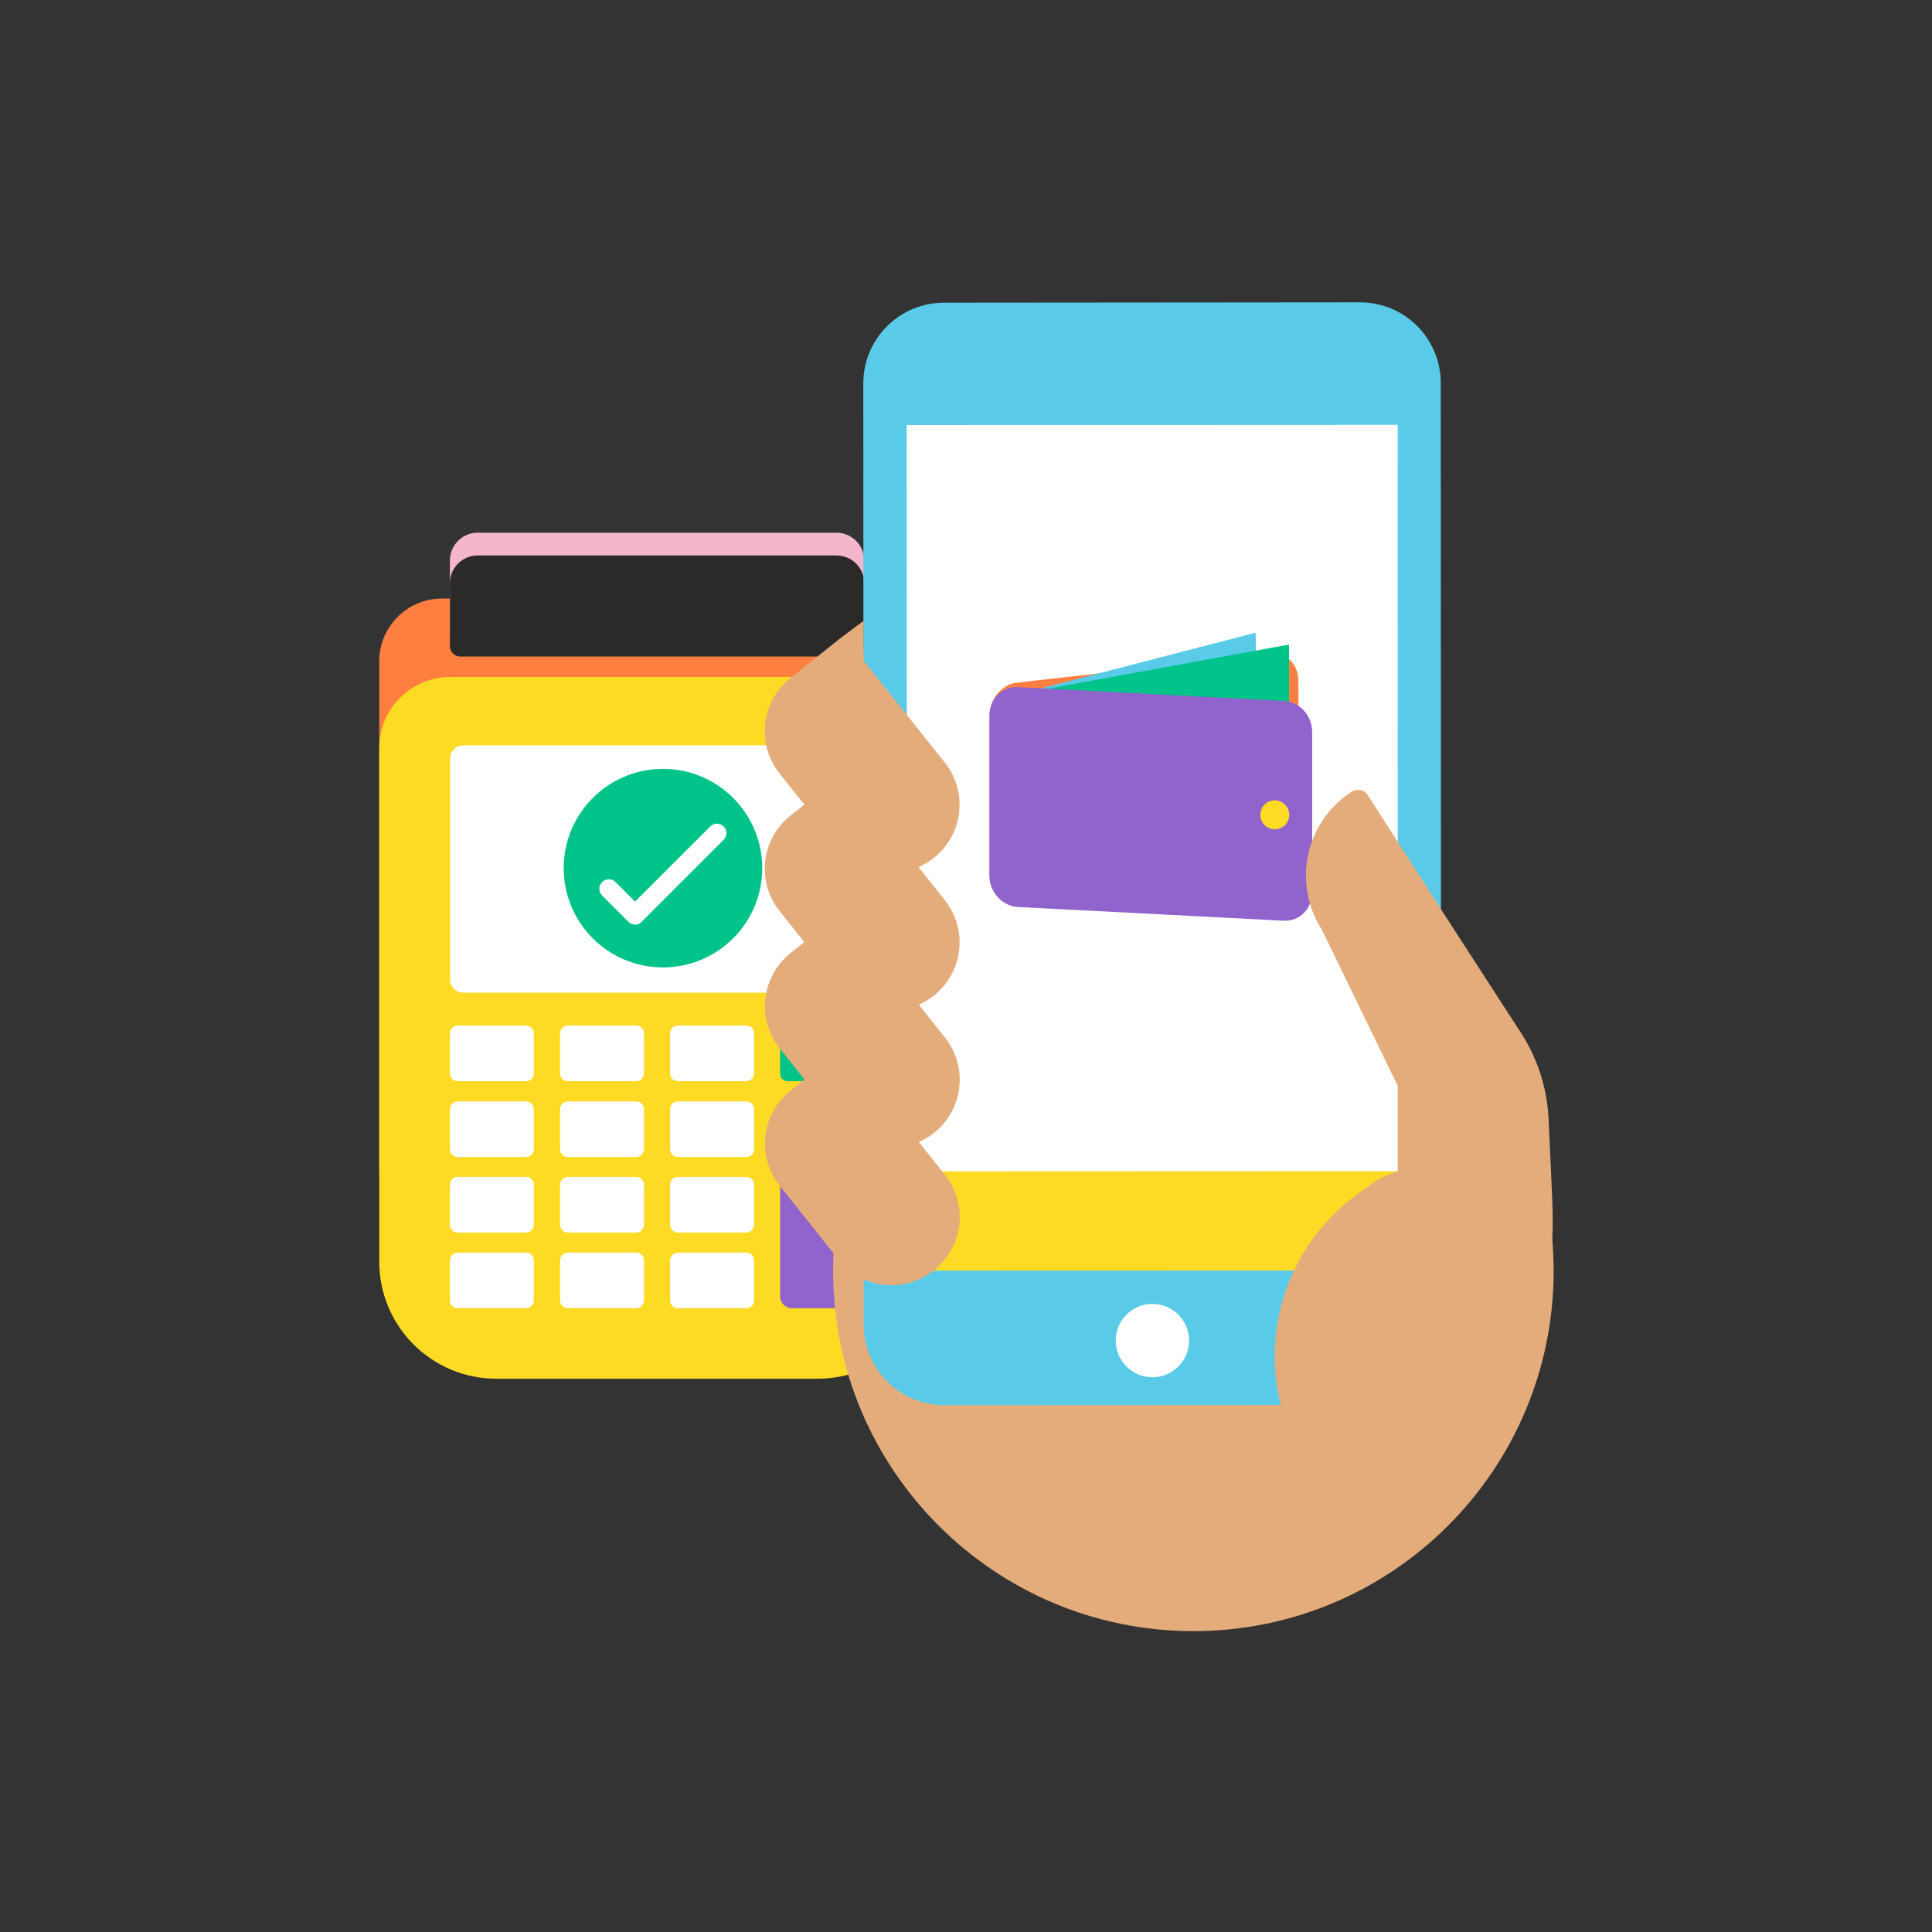 <?xml version="1.0" encoding="UTF-8"?>
<svg xmlns="http://www.w3.org/2000/svg" xmlns:xlink="http://www.w3.org/1999/xlink" width="150pt" height="150pt" viewBox="0 0 150 150" version="1.1">
<rect x="0" y="0" width="150" height="150" fill="#333333" stroke="none"/>
<g id="surface1">
<path style=" stroke:none;fill-rule:nonzero;fill:rgb(100%,49.804%,25.49%);fill-opacity:1;" d="M 72.57 90.988 L 29.445 90.988 L 29.445 51.332 C 29.445 48.652 31.625 46.473 34.305 46.473 L 67.723 46.473 C 70.402 46.473 72.582 48.652 72.582 51.332 L 72.582 90.988 Z M 72.57 90.988 "/>
<path style=" stroke:none;fill-rule:nonzero;fill:rgb(99.216%,85.49%,14.118%);fill-opacity:1;" d="M 63.484 107.043 L 38.527 107.043 C 33.516 107.043 29.445 102.973 29.445 97.957 L 29.445 58.082 C 29.445 55.027 31.918 52.555 34.973 52.555 L 67.055 52.555 C 70.109 52.555 72.582 55.027 72.582 58.082 L 72.582 97.957 C 72.57 102.973 68.516 107.043 63.484 107.043 Z M 63.484 107.043 "/>
<path style=" stroke:none;fill-rule:nonzero;fill:rgb(100%,100%,100%);fill-opacity:1;" d="M 66.055 77.07 L 35.973 77.07 C 35.402 77.07 34.945 76.613 34.945 76.043 L 34.945 58.891 C 34.945 58.32 35.402 57.863 35.973 57.863 L 66.055 57.863 C 66.625 57.863 67.082 58.32 67.082 58.891 L 67.082 76.027 C 67.082 76.598 66.625 77.07 66.055 77.07 Z M 66.055 77.07 "/>
<path style=" stroke:none;fill-rule:nonzero;fill:rgb(100%,100%,100%);fill-opacity:1;" d="M 40.848 83.945 L 35.527 83.945 C 35.195 83.945 34.93 83.68 34.93 83.348 L 34.93 80.223 C 34.93 79.891 35.195 79.625 35.527 79.625 L 40.848 79.625 C 41.18 79.625 41.445 79.891 41.445 80.223 L 41.445 83.348 C 41.445 83.68 41.18 83.945 40.848 83.945 Z M 40.848 83.945 "/>
<path style=" stroke:none;fill-rule:nonzero;fill:rgb(100%,100%,100%);fill-opacity:1;" d="M 49.402 83.945 L 44.082 83.945 C 43.75 83.945 43.484 83.68 43.484 83.348 L 43.484 80.223 C 43.484 79.891 43.75 79.625 44.082 79.625 L 49.402 79.625 C 49.734 79.625 50 79.891 50 80.223 L 50 83.348 C 49.984 83.68 49.723 83.945 49.402 83.945 Z M 49.402 83.945 "/>
<path style=" stroke:none;fill-rule:nonzero;fill:rgb(100%,100%,100%);fill-opacity:1;" d="M 57.945 83.945 L 52.625 83.945 C 52.293 83.945 52.027 83.68 52.027 83.348 L 52.027 80.223 C 52.027 79.891 52.293 79.625 52.625 79.625 L 57.945 79.625 C 58.277 79.625 58.543 79.891 58.543 80.223 L 58.543 83.348 C 58.543 83.68 58.277 83.945 57.945 83.945 Z M 57.945 83.945 "/>
<path style=" stroke:none;fill-rule:nonzero;fill:rgb(0%,76.471%,53.725%);fill-opacity:1;" d="M 66.484 83.945 L 61.168 83.945 C 60.832 83.945 60.57 83.68 60.57 83.348 L 60.57 80.223 C 60.57 79.891 60.832 79.625 61.168 79.625 L 66.484 79.625 C 66.82 79.625 67.082 79.891 67.082 80.223 L 67.082 83.348 C 67.082 83.68 66.82 83.945 66.484 83.945 Z M 66.484 83.945 "/>
<path style=" stroke:none;fill-rule:nonzero;fill:rgb(100%,100%,100%);fill-opacity:1;" d="M 40.848 89.832 L 35.527 89.832 C 35.195 89.832 34.93 89.57 34.93 89.234 L 34.93 86.109 C 34.93 85.777 35.195 85.516 35.527 85.516 L 40.848 85.516 C 41.18 85.516 41.445 85.777 41.445 86.109 L 41.445 89.234 C 41.445 89.555 41.18 89.832 40.848 89.832 Z M 40.848 89.832 "/>
<path style=" stroke:none;fill-rule:nonzero;fill:rgb(100%,100%,100%);fill-opacity:1;" d="M 49.402 89.832 L 44.082 89.832 C 43.75 89.832 43.484 89.57 43.484 89.234 L 43.484 86.109 C 43.484 85.777 43.75 85.516 44.082 85.516 L 49.402 85.516 C 49.734 85.516 50 85.777 50 86.109 L 50 89.234 C 49.984 89.555 49.723 89.832 49.402 89.832 Z M 49.402 89.832 "/>
<path style=" stroke:none;fill-rule:nonzero;fill:rgb(100%,100%,100%);fill-opacity:1;" d="M 57.945 89.832 L 52.625 89.832 C 52.293 89.832 52.027 89.57 52.027 89.234 L 52.027 86.109 C 52.027 85.777 52.293 85.516 52.625 85.516 L 57.945 85.516 C 58.277 85.516 58.543 85.777 58.543 86.109 L 58.543 89.234 C 58.543 89.555 58.277 89.832 57.945 89.832 Z M 57.945 89.832 "/>
<path style=" stroke:none;fill-rule:nonzero;fill:rgb(100%,49.804%,25.49%);fill-opacity:1;" d="M 66.484 89.832 L 61.168 89.832 C 60.832 89.832 60.57 89.57 60.57 89.234 L 60.57 86.109 C 60.57 85.777 60.832 85.516 61.168 85.516 L 66.484 85.516 C 66.82 85.516 67.082 85.777 67.082 86.109 L 67.082 89.234 C 67.082 89.555 66.82 89.832 66.484 89.832 Z M 66.484 89.832 "/>
<path style=" stroke:none;fill-rule:nonzero;fill:rgb(100%,100%,100%);fill-opacity:1;" d="M 40.848 95.695 L 35.527 95.695 C 35.195 95.695 34.93 95.43 34.93 95.098 L 34.93 91.973 C 34.93 91.641 35.195 91.375 35.527 91.375 L 40.848 91.375 C 41.18 91.375 41.445 91.641 41.445 91.973 L 41.445 95.098 C 41.445 95.418 41.18 95.695 40.848 95.695 Z M 40.848 95.695 "/>
<path style=" stroke:none;fill-rule:nonzero;fill:rgb(100%,100%,100%);fill-opacity:1;" d="M 49.402 95.695 L 44.082 95.695 C 43.75 95.695 43.484 95.43 43.484 95.098 L 43.484 91.973 C 43.484 91.641 43.75 91.375 44.082 91.375 L 49.402 91.375 C 49.734 91.375 50 91.641 50 91.973 L 50 95.098 C 49.984 95.418 49.723 95.695 49.402 95.695 Z M 49.402 95.695 "/>
<path style=" stroke:none;fill-rule:nonzero;fill:rgb(100%,100%,100%);fill-opacity:1;" d="M 57.945 95.695 L 52.625 95.695 C 52.293 95.695 52.027 95.43 52.027 95.098 L 52.027 91.973 C 52.027 91.641 52.293 91.375 52.625 91.375 L 57.945 91.375 C 58.277 91.375 58.543 91.641 58.543 91.973 L 58.543 95.098 C 58.543 95.418 58.277 95.695 57.945 95.695 Z M 57.945 95.695 "/>
<path style=" stroke:none;fill-rule:nonzero;fill:rgb(56.471%,38.824%,80.392%);fill-opacity:1;" d="M 66.168 101.57 L 61.484 101.57 C 60.984 101.57 60.57 101.168 60.57 100.652 L 60.57 92.293 C 60.57 91.793 60.973 91.375 61.484 91.375 L 66.168 91.375 C 66.668 91.375 67.082 91.777 67.082 92.293 L 67.082 100.652 C 67.082 101.168 66.68 101.57 66.168 101.57 Z M 66.168 101.57 "/>
<path style=" stroke:none;fill-rule:nonzero;fill:rgb(100%,100%,100%);fill-opacity:1;" d="M 40.848 101.57 L 35.527 101.57 C 35.195 101.57 34.93 101.305 34.93 100.973 L 34.93 97.848 C 34.93 97.516 35.195 97.25 35.527 97.25 L 40.848 97.25 C 41.18 97.25 41.445 97.516 41.445 97.848 L 41.445 100.973 C 41.445 101.305 41.18 101.57 40.848 101.57 Z M 40.848 101.57 "/>
<path style=" stroke:none;fill-rule:nonzero;fill:rgb(100%,100%,100%);fill-opacity:1;" d="M 49.402 101.57 L 44.082 101.57 C 43.75 101.57 43.484 101.305 43.484 100.973 L 43.484 97.848 C 43.484 97.516 43.75 97.25 44.082 97.25 L 49.402 97.25 C 49.734 97.25 50 97.516 50 97.848 L 50 100.973 C 49.984 101.305 49.723 101.57 49.402 101.57 Z M 49.402 101.57 "/>
<path style=" stroke:none;fill-rule:nonzero;fill:rgb(100%,100%,100%);fill-opacity:1;" d="M 57.945 101.57 L 52.625 101.57 C 52.293 101.57 52.027 101.305 52.027 100.973 L 52.027 97.848 C 52.027 97.516 52.293 97.25 52.625 97.25 L 57.945 97.25 C 58.277 97.25 58.543 97.516 58.543 97.848 L 58.543 100.973 C 58.543 101.305 58.277 101.57 57.945 101.57 Z M 57.945 101.57 "/>
<path style=" stroke:none;fill-rule:nonzero;fill:rgb(96.078%,71.373%,80.392%);fill-opacity:1;" d="M 67.082 49.207 L 34.93 49.207 L 34.93 43.516 C 34.93 42.332 35.891 41.359 37.082 41.359 L 64.945 41.359 C 66.125 41.359 67.098 42.32 67.098 43.516 L 67.098 49.207 Z M 67.082 49.207 "/>
<path style=" stroke:none;fill-rule:nonzero;fill:rgb(17.255%,16.471%,16.078%);fill-opacity:1;" d="M 66.293 50.973 L 35.734 50.973 C 35.293 50.973 34.93 50.609 34.93 50.168 L 34.93 45.277 C 34.93 44.098 35.891 43.125 37.082 43.125 L 64.945 43.125 C 66.125 43.125 67.098 44.082 67.098 45.277 L 67.098 50.18 C 67.082 50.609 66.723 50.973 66.293 50.973 Z M 66.293 50.973 "/>
<path style=" stroke:none;fill-rule:nonzero;fill:rgb(89.412%,67.451%,48.235%);fill-opacity:1;" d="M 92.652 126.641 C 108.102 126.641 120.625 114.117 120.625 98.668 C 120.625 83.219 108.102 70.695 92.652 70.695 C 77.203 70.695 64.68 83.219 64.68 98.668 C 64.68 114.117 77.203 126.641 92.652 126.641 Z M 92.652 126.641 "/>
<path style=" stroke:none;fill-rule:nonzero;fill:rgb(34.902%,79.608%,90.98%);fill-opacity:1;" d="M 105.625 109.082 L 73.32 109.098 C 69.859 109.098 67.055 106.293 67.055 102.832 L 67.027 29.766 C 67.027 26.305 69.832 23.5 73.293 23.5 L 105.598 23.473 C 109.055 23.473 111.859 26.277 111.859 29.734 L 111.891 102.805 C 111.891 106.277 109.098 109.082 105.625 109.082 Z M 105.625 109.082 "/>
<path style=" stroke:none;fill-rule:nonzero;fill:rgb(100%,100%,100%);fill-opacity:1;" d="M 89.473 106.93 C 91.043 106.93 92.32 105.656 92.32 104.082 C 92.32 102.512 91.043 101.234 89.473 101.234 C 87.898 101.234 86.625 102.512 86.625 104.082 C 86.625 105.656 87.898 106.93 89.473 106.93 Z M 89.473 106.93 "/>
<path style=" stroke:none;fill-rule:nonzero;fill:rgb(100%,100%,100%);fill-opacity:1;" d="M 108.516 32.984 L 108.527 98.555 L 108.516 98.57 L 70.418 98.582 L 70.418 91.016 L 70.391 33 Z M 108.516 32.984 "/>
<path style=" stroke:none;fill-rule:nonzero;fill:rgb(100%,49.804%,25.49%);fill-opacity:1;" d="M 98.695 50.777 L 78.945 53 C 77.777 53.125 76.832 54.277 76.832 55.57 L 76.832 67.984 C 76.832 69.277 77.777 70.207 78.945 70.07 L 98.695 67.848 C 99.859 67.723 100.805 66.57 100.805 65.277 L 100.805 52.859 C 100.805 51.57 99.859 50.641 98.695 50.777 Z M 98.695 50.777 "/>
<path style=" stroke:none;fill-rule:nonzero;fill:rgb(34.902%,79.608%,90.98%);fill-opacity:1;" d="M 79.141 53.875 L 97.484 49.125 L 97.598 55.484 Z M 79.141 53.875 "/>
<path style=" stroke:none;fill-rule:nonzero;fill:rgb(0%,76.471%,53.725%);fill-opacity:1;" d="M 79.141 53.875 L 100.082 50.043 L 100.082 56.555 Z M 79.141 53.875 "/>
<path style=" stroke:none;fill-rule:nonzero;fill:rgb(56.471%,38.824%,80.392%);fill-opacity:1;" d="M 99.68 54.418 L 79.027 53.348 C 77.805 53.277 76.82 54.277 76.82 55.555 L 76.82 67.973 C 76.82 69.266 77.805 70.348 79.027 70.418 L 99.668 71.484 C 100.891 71.555 101.875 70.555 101.875 69.277 L 101.875 56.859 C 101.891 55.57 100.902 54.484 99.68 54.418 Z M 99.68 54.418 "/>
<path style=" stroke:none;fill-rule:nonzero;fill:rgb(99.216%,85.49%,14.118%);fill-opacity:1;" d="M 98.973 64.387 C 99.594 64.387 100.098 63.887 100.098 63.262 C 100.098 62.641 99.594 62.137 98.973 62.137 C 98.352 62.137 97.848 62.641 97.848 63.262 C 97.848 63.887 98.352 64.387 98.973 64.387 Z M 98.973 64.387 "/>
<path style=" stroke:none;fill-rule:nonzero;fill:rgb(99.216%,85.49%,14.118%);fill-opacity:1;" d="M 108.516 91 L 70.418 91 L 70.418 98.57 L 108.516 98.57 Z M 108.516 91 "/>
<path style=" stroke:none;fill-rule:nonzero;fill:rgb(99.216%,85.49%,14.118%);fill-opacity:1;" d="M 70.348 98.652 L 70.348 90.945 L 70.418 90.945 L 108.582 90.93 L 108.582 98.641 L 108.516 98.641 Z M 70.484 91.082 L 70.484 98.516 L 108.445 98.5 L 108.445 91.07 Z M 70.484 91.082 "/>
<path style=" stroke:none;fill-rule:nonzero;fill:rgb(89.412%,67.451%,48.235%);fill-opacity:1;" d="M 119.82 101.598 C 118.875 106 116.984 110.195 114.266 113.859 C 113.652 114.68 113.152 115.652 112.734 116.707 C 112.25 117.93 108.609 119.75 107.277 119.043 L 99.445 109.125 C 99.141 107.902 98.973 106.625 98.973 105.305 C 98.973 100.07 101.555 95.445 105.516 92.625 C 106.777 91.723 107.027 91.445 108.527 90.957 L 108.527 84.32 L 102.625 72.18 C 100.305 68.57 101.359 63.777 104.957 61.457 C 105.109 61.359 105.277 61.32 105.445 61.32 C 105.734 61.32 106.027 61.457 106.195 61.734 L 112.57 71.668 L 118.082 80.18 C 119.391 82.195 120.125 84.516 120.234 86.918 L 120.375 89.984 L 120.418 90.891 L 120.418 90.918 L 120.527 93.402 C 120.641 96.168 120.402 98.93 119.82 101.598 Z M 119.82 101.598 "/>
<path style=" stroke:none;fill-rule:nonzero;fill:rgb(89.412%,67.451%,48.235%);fill-opacity:1;" d="M 99.445 109.125 L 107.277 119.055 C 103.43 117.027 100.543 113.43 99.445 109.125 Z M 99.445 109.125 "/>
<path style=" stroke:none;fill-rule:nonzero;fill:rgb(89.412%,67.451%,48.235%);fill-opacity:1;" d="M 65.098 97.793 L 60.543 92.07 C 58.723 89.793 59.098 86.473 61.391 84.652 L 65.516 81.359 L 73.359 91.207 C 75.18 93.484 74.805 96.805 72.516 98.625 C 70.234 100.457 66.918 100.082 65.098 97.793 Z M 65.098 97.793 "/>
<path style=" stroke:none;fill-rule:nonzero;fill:rgb(89.412%,67.451%,48.235%);fill-opacity:1;" d="M 65.098 87.125 L 60.543 81.402 C 58.723 79.125 59.098 75.805 61.391 73.984 L 65.516 70.695 L 73.359 80.543 C 75.18 82.82 74.805 86.141 72.516 87.957 C 70.223 89.777 66.902 89.402 65.098 87.125 Z M 65.098 87.125 "/>
<path style=" stroke:none;fill-rule:nonzero;fill:rgb(89.412%,67.451%,48.235%);fill-opacity:1;" d="M 65.082 76.457 L 60.527 70.734 C 58.707 68.457 59.082 65.141 61.375 63.32 L 65.5 60.027 L 73.348 69.875 C 75.168 72.152 74.793 75.473 72.516 77.293 C 70.223 79.109 66.902 78.734 65.082 76.457 Z M 65.082 76.457 "/>
<path style=" stroke:none;fill-rule:nonzero;fill:rgb(89.412%,67.451%,48.235%);fill-opacity:1;" d="M 65.5 49.359 L 67.043 48.207 L 67.043 53.875 Z M 65.5 49.359 "/>
<path style=" stroke:none;fill-rule:nonzero;fill:rgb(89.412%,67.451%,48.235%);fill-opacity:1;" d="M 65.082 65.777 L 60.527 60.055 C 58.707 57.777 59.082 54.457 61.375 52.641 L 65.5 49.348 L 73.348 59.195 C 75.168 61.473 74.793 64.793 72.5 66.609 C 70.223 68.43 66.902 68.055 65.082 65.777 Z M 65.082 65.777 "/>
<path style=" stroke:none;fill-rule:nonzero;fill:rgb(0%,76.471%,53.725%);fill-opacity:1;" d="M 51.473 75.109 C 55.73 75.109 59.18 71.66 59.18 67.402 C 59.18 63.145 55.73 59.695 51.473 59.695 C 47.215 59.695 43.766 63.145 43.766 67.402 C 43.766 71.66 47.215 75.109 51.473 75.109 Z M 51.473 75.109 "/>
<path style=" stroke:none;fill-rule:nonzero;fill:rgb(100%,100%,100%);fill-opacity:1;" d="M 49.32 71.793 C 49.125 71.793 48.93 71.707 48.793 71.57 L 46.75 69.527 C 46.457 69.234 46.457 68.777 46.75 68.484 C 47.043 68.195 47.5 68.195 47.793 68.484 L 49.305 70 L 55.141 64.168 C 55.43 63.875 55.891 63.875 56.18 64.168 C 56.473 64.457 56.473 64.918 56.18 65.207 L 49.832 71.555 C 49.695 71.707 49.516 71.793 49.32 71.793 Z M 49.32 71.793 "/>
</g>
</svg>
